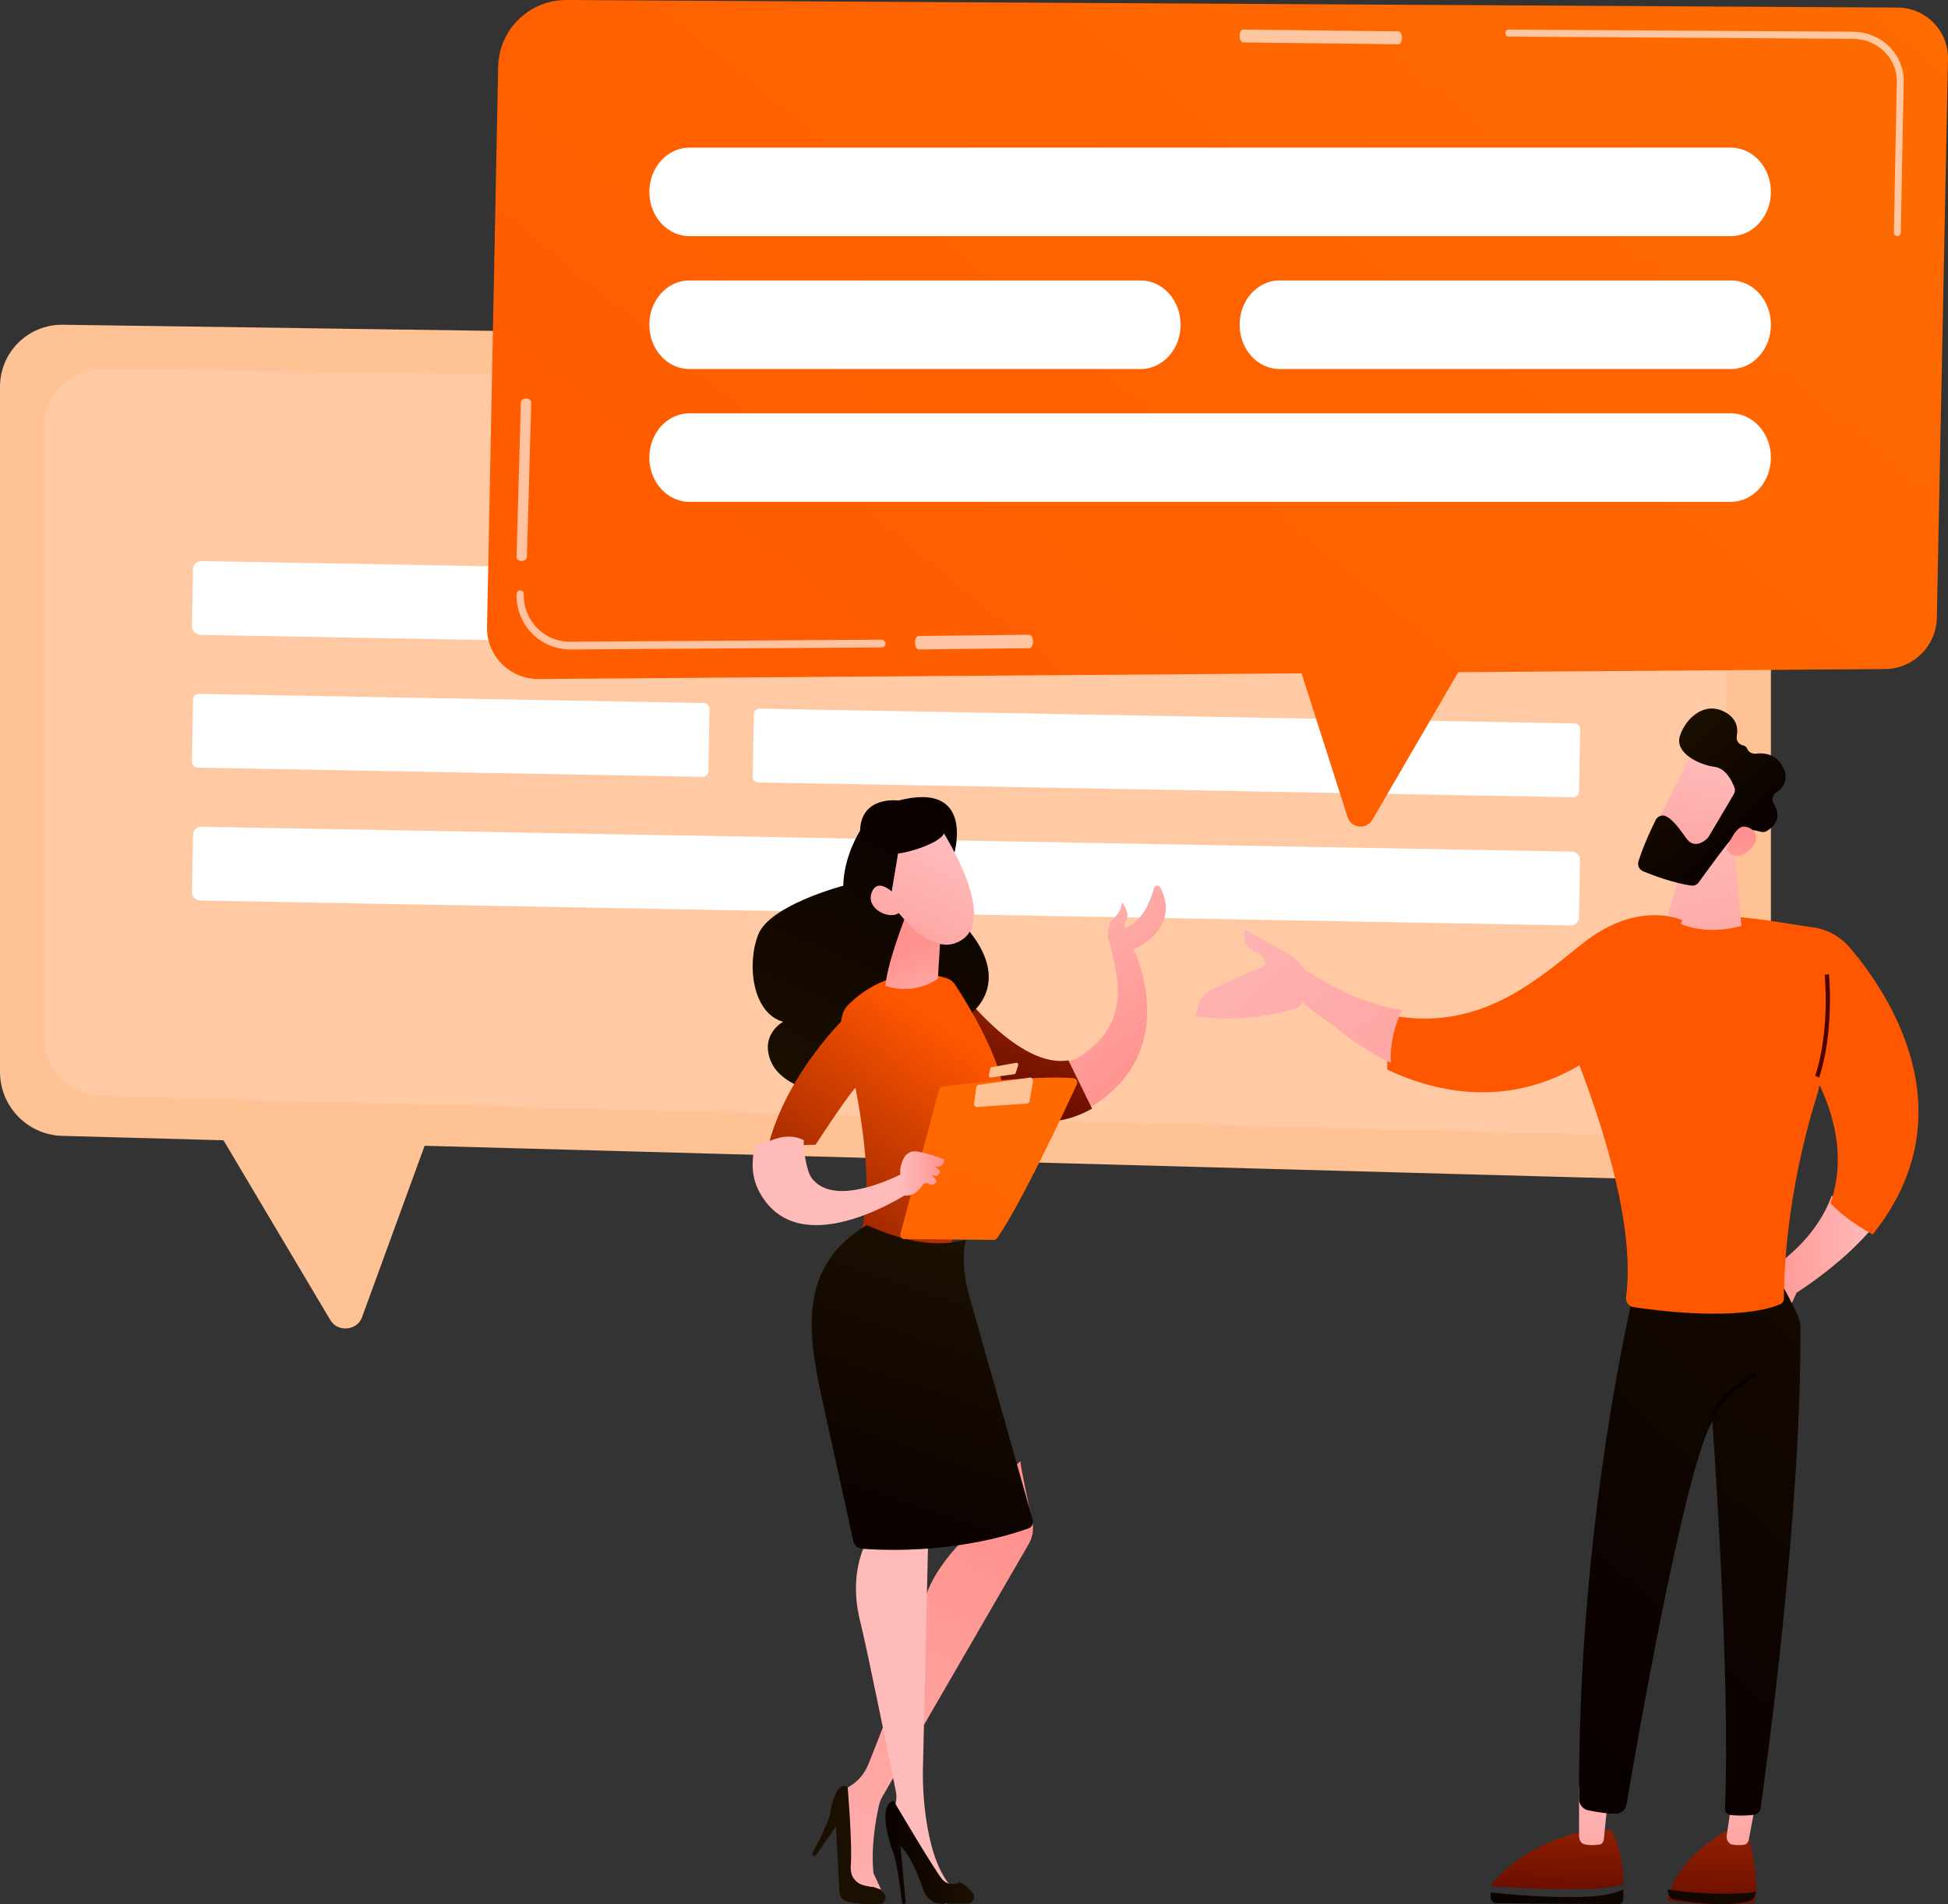 <svg width="132" height="129" viewBox="0 0 132 129" fill="none" xmlns="http://www.w3.org/2000/svg">
<rect x="0" y="0" width="132" height="129" fill="#333333" stroke="none"/>
<g clip-path="url(#clip0_71_477)">
<path d="M115.652 80L4.211 76.951C1.864 76.888 0 74.961 0 72.614V26.205C0 23.858 1.91 21.972 4.251 22L114.436 23.571C117.522 23.617 120 26.136 120 29.231V75.755C120 78.142 118.032 80.063 115.652 79.994V80Z" fill="#FFC294"/>
<path opacity="0.14" d="M112.868 76.999L7 74.265C4.774 74.208 3 72.484 3 70.373V28.767C3 26.667 4.82 24.972 7.04 25L111.712 26.41C114.642 26.45 117 28.71 117 31.484V73.198C117 75.338 115.134 77.056 112.874 76.999H112.868Z" fill="white"/>
<path d="M15 77.006L22.383 89.43C22.881 90.268 24.191 90.161 24.529 89.245L29 77H15V77.006Z" fill="#FFC294"/>
<path d="M58.756 26L45.238 25.722C45.105 25.722 44.994 25.556 45 25.357C45.006 25.157 45.11 25 45.244 25L58.762 25.278C58.895 25.278 59.006 25.444 59 25.643C59 25.843 58.89 26 58.756 26Z" fill="white"/>
<path d="M13.078 38.554L13.01 42.447C13.004 42.752 13.259 43.005 13.58 43.011L106.405 44.695C106.725 44.701 106.989 44.458 106.994 44.153L107.062 40.26C107.067 39.954 106.812 39.702 106.492 39.696L13.667 38.011C13.347 38.005 13.083 38.248 13.078 38.554Z" fill="white"/>
<path d="M13.078 56.554L13.01 60.447C13.004 60.752 13.259 61.005 13.58 61.011L106.405 62.695C106.725 62.701 106.989 62.458 106.994 62.153L107.062 58.26C107.067 57.954 106.812 57.702 106.492 57.696L13.667 56.011C13.347 56.005 13.083 56.248 13.078 56.554Z" fill="white"/>
<path d="M13.081 47.384L13.007 51.617C13.003 51.828 13.181 52.003 13.403 52.007L47.591 52.628C47.814 52.632 47.997 52.464 48.001 52.252L48.075 48.019C48.078 47.807 47.901 47.633 47.678 47.629L13.491 47.008C13.268 47.004 13.084 47.172 13.081 47.384Z" fill="white"/>
<path d="M51.081 48.384L51.007 52.617C51.003 52.828 51.18 53.003 51.402 53.007L106.589 54.009C106.811 54.013 106.994 53.845 106.997 53.633L107.071 49.4C107.075 49.189 106.898 49.014 106.676 49.01L51.489 48.008C51.267 48.004 51.084 48.172 51.081 48.384Z" fill="white"/>
<path d="M36.487 46L127.73 45.326C129.648 45.315 131.204 43.771 131.244 41.854L131.999 4.008C132.04 2.096 130.501 0.524 128.588 0.513L38.4 4.91141e-05C35.87 -0.011 33.802 2.004 33.756 4.526L33.001 42.47C32.96 44.416 34.539 46.011 36.487 46Z" fill="url(#paint0_linear_71_477)"/>
<path d="M99 45.22L92.994 55.537C92.588 56.233 91.558 56.123 91.312 55.352L88 45L99 45.22Z" fill="url(#paint1_linear_71_477)"/>
<g opacity="0.63">
<path d="M62.247 44C62.112 44 62 43.794 62 43.544C62 43.294 62.106 43.087 62.247 43.087L69.753 43C69.888 43 70 43.206 70 43.456C70 43.706 69.894 43.913 69.753 43.913L62.247 44Z" fill="white"/>
</g>
<g opacity="0.63">
<path d="M38.598 43.994C37.611 43.994 36.659 43.574 35.976 42.836C35.328 42.135 34.983 41.221 35.001 40.257C35.001 40.113 35.117 40 35.252 40C35.386 40 35.491 40.125 35.491 40.269C35.474 41.089 35.772 41.872 36.326 42.473C36.91 43.111 37.739 43.474 38.598 43.474H38.615L59.755 43.337C59.889 43.337 60 43.455 60 43.599C60 43.743 59.895 43.862 59.755 43.862L38.615 44H38.592L38.598 43.994Z" fill="white"/>
</g>
<g opacity="0.63">
<path d="M35.347 38C35.153 38 35 37.88 35 37.742L35.297 27.246C35.297 27.108 35.458 27 35.653 27C35.847 27 36 27.12 36 27.258L35.703 37.754C35.703 37.892 35.542 38 35.347 38Z" fill="white"/>
</g>
<g opacity="0.63">
<path d="M94.767 3L84.233 2.875C84.105 2.875 84 2.677 84 2.438C84 2.198 84.105 2 84.233 2L94.767 2.125C94.895 2.125 95 2.323 95 2.562C95 2.802 94.895 3 94.767 3Z" fill="white"/>
</g>
<g opacity="0.63">
<path d="M128.564 16C128.434 16 128.332 15.885 128.332 15.754L128.53 5.536C128.547 4.802 128.264 4.097 127.743 3.553C127.183 2.974 126.397 2.636 125.571 2.63L102.238 2.481C102.107 2.481 102 2.372 102 2.241C102 2.109 102.107 2 102.238 2L125.571 2.149C126.516 2.155 127.432 2.544 128.077 3.215C128.688 3.851 129.016 4.676 128.999 5.542L128.801 15.759C128.801 15.891 128.694 15.994 128.564 15.994V16Z" fill="white"/>
</g>
<path d="M117.271 10H46.729C45.222 10 44 11.342 44 12.997V13.003C44 14.658 45.222 16 46.729 16H117.271C118.778 16 120 14.658 120 13.003V12.997C120 11.342 118.778 10 117.271 10Z" fill="white"/>
<path d="M117.271 28H46.729C45.222 28 44 29.342 44 30.997V31.003C44 32.658 45.222 34 46.729 34H117.271C118.778 34 120 32.658 120 31.003V30.997C120 29.342 118.778 28 117.271 28Z" fill="white"/>
<path d="M77.296 19H46.704C45.21 19 44 20.342 44 21.997V22.003C44 23.658 45.21 25 46.704 25H77.296C78.79 25 80 23.658 80 22.003V21.997C80 20.342 78.79 19 77.296 19Z" fill="white"/>
<path d="M117.296 19H86.704C85.21 19 84 20.342 84 21.997V22.003C84 23.658 85.21 25 86.704 25H117.296C118.79 25 120 23.658 120 22.003V21.997C120 20.342 118.79 19 117.296 19Z" fill="white"/>
<path d="M124.123 81C124.941 81.85 126.153 82.581 127 83.042C125.73 84.567 124.012 86.091 121.738 87.582L121.088 89L119 86.575C119 86.575 122.742 84.769 124.123 81.006V81Z" fill="url(#paint2_linear_71_477)"/>
<path d="M113 128.77C113 128.72 113 128.677 113.012 128.627C113.685 125.773 117.041 124 117.041 124L118.371 124.111C119.137 126.626 119.039 128.17 118.917 128.856C118.917 128.875 118.905 128.893 118.905 128.912C117.808 129.017 115.549 129.085 113 128.776V128.77Z" fill="url(#paint3_linear_71_477)"/>
<path d="M119 128.18C118.941 128.482 118.776 128.719 118.569 128.776C116.982 129.242 114.463 128.866 113.407 128.678C113.171 128.637 113.006 128.335 113 128C115.59 128.408 117.885 128.319 119 128.18Z" fill="url(#paint4_linear_71_477)"/>
<path d="M119 122L118.502 124.626C118.466 124.817 118.332 124.963 118.168 124.98C117.968 125.003 117.685 125.014 117.398 124.969C117.141 124.93 116.961 124.643 117.007 124.334L117.351 122H119Z" fill="url(#paint5_linear_71_477)"/>
<path d="M107.284 128.508C108.807 128.453 109.596 128.219 110 128C110 128.195 110 128.398 110 128.602C110 128.82 109.867 129 109.711 129L101.345 128.93C101.08 128.93 100.924 128.523 101.038 128.211C102.134 128.328 104.929 128.594 107.284 128.508Z" fill="url(#paint6_linear_71_477)"/>
<path d="M101 127.772C101 127.772 101.018 127.733 101.036 127.716C101.78 126.768 103.667 124.871 107.399 124.05L109.19 124C109.19 124 109.988 125.27 110 127.628C109.589 127.783 108.802 127.944 107.272 127.988C104.907 128.049 102.101 127.86 101 127.777V127.772Z" fill="url(#paint7_linear_71_477)"/>
<path d="M108.995 121.461C108.979 121.602 108.766 123.755 108.682 124.587C108.661 124.786 108.547 124.94 108.401 124.959C108.141 124.997 107.714 125.036 107.344 124.94C107.141 124.888 107 124.651 107 124.376V121L109 121.461H108.995Z" fill="url(#paint8_linear_71_477)"/>
<path d="M111.072 86C111.072 86 106.926 101.894 107.001 121.886C107.001 122.249 107.257 122.565 107.611 122.641C108.134 122.753 108.9 122.881 109.533 122.864C109.87 122.852 110.155 122.6 110.213 122.267C110.793 118.83 114.133 99.459 116.032 96.315C116.032 96.315 117.281 113.567 116.886 122.519C116.874 122.741 117.037 122.934 117.258 122.958C117.589 122.999 118.123 123.028 118.802 122.958C119.058 122.928 119.267 122.735 119.302 122.478C119.714 119.568 122.101 102.245 121.997 89.77C121.997 89.068 120.15 86.006 120.15 86.006H111.072V86Z" fill="url(#paint9_linear_71_477)"/>
<path d="M105 67.608C105.669 66.762 106.252 65.852 106.742 64.913C107.428 63.606 106.8 65.759 106.984 64.283C112.107 60.543 119.825 62.434 122.813 62.819C123.793 62.941 124.687 63.431 125.334 64.184C127.889 67.176 133.507 75.372 126.897 83.632C126.049 83.16 124.849 82.396 124.036 81.515C124.768 79.432 124.826 76.766 123.297 73.505C123.245 73.762 123.182 74.019 123.101 74.275C120.99 81.042 120.875 86.672 120.88 87.967C120.88 88.142 120.777 88.299 120.615 88.369C117.835 89.495 112.487 88.824 110.693 88.556C110.365 88.503 110.145 88.194 110.186 87.862C111.068 81.404 106.546 70.781 105.352 68.121C105.265 67.929 105.15 67.76 105.006 67.608H105Z" fill="url(#paint10_linear_71_477)"/>
<path d="M117.496 57.153L118 62.724C118 62.724 115.104 63.669 113 62.061L114.48 57L117.496 57.158V57.153Z" fill="url(#paint11_linear_71_477)"/>
<path d="M115.04 50.227C114.967 50.296 112 56.319 112 56.319L115.365 58L119 52.725C119 52.725 116.246 49.056 115.04 50.233V50.227Z" fill="url(#paint12_linear_71_477)"/>
<path d="M117.522 53.326C117.585 53.487 117.568 53.666 117.482 53.81L115.784 56.683C115.756 56.729 115.728 56.764 115.693 56.798C115.489 56.988 114.802 57.547 114.262 56.787C113.808 56.142 113.376 55.554 112.922 55.313C112.655 55.169 112.326 55.284 112.19 55.554C111.911 56.119 111.366 57.265 111.025 58.353C110.94 58.624 111.076 58.918 111.338 59.027C112.025 59.309 113.388 59.822 114.597 59.995C114.796 60.023 114.995 59.937 115.109 59.776C115.631 59.05 117.096 57.035 117.596 56.528C118.062 56.056 118.919 56.234 119.305 56.349C119.453 56.389 119.606 56.372 119.737 56.292C120.129 56.05 120.816 55.457 120.186 54.443C120.032 54.19 120.112 53.856 120.356 53.694C120.793 53.401 121.27 52.854 120.816 51.967C120.356 51.068 119.538 50.988 118.982 51.057C118.737 51.086 118.482 50.959 118.391 50.723C118.351 50.619 118.266 50.533 118.113 50.498C117.823 50.441 117.63 50.164 117.687 49.87C117.783 49.364 117.71 48.702 116.909 48.252C115.438 47.434 114.154 48.771 113.825 49.894C113.496 51.022 115.143 51.817 116.176 51.95C116.937 52.047 117.352 52.888 117.516 53.326H117.522Z" fill="url(#paint13_linear_71_477)"/>
<path d="M117 57.561C117 57.561 117.527 55.939 118.201 56.002C118.875 56.059 119.407 56.767 118.573 57.561C117.532 58.548 117 57.561 117 57.561Z" fill="url(#paint14_linear_71_477)"/>
<path d="M123.269 73C124.311 69.847 123.935 66.036 123.93 66L123.645 66.036C123.645 66.071 124.021 69.812 123 72.893L123.274 73H123.269Z" fill="url(#paint15_linear_71_477)"/>
<path d="M116.146 96C116.209 96 116.266 95.957 116.282 95.891C116.59 94.654 118.907 93.287 118.928 93.276C118.996 93.238 119.022 93.146 118.98 93.075C118.943 93.005 118.855 92.978 118.787 93.021C118.688 93.081 116.344 94.459 116.005 95.816C115.984 95.891 116.031 95.973 116.104 95.995C116.115 95.995 116.13 95.995 116.141 95.995L116.146 96Z" fill="url(#paint16_linear_71_477)"/>
<path d="M94.793 68.876C100.653 69.749 104.472 66.083 107.318 63.857C111.073 60.919 114 62.347 114 62.347L109.994 69.929C104.012 75.527 97.877 74.283 94.006 72.467C93.948 71.004 94.338 69.778 94.793 68.87V68.876Z" fill="url(#paint17_linear_71_477)"/>
<path d="M87.086 65L88.952 66.026C91.194 67.419 93.195 68.159 95 68.434C94.563 69.334 94.187 70.549 94.243 72C91.878 70.853 90.393 69.483 90.393 69.483C86.161 66.903 87.086 65 87.086 65Z" fill="url(#paint18_linear_71_477)"/>
<path d="M81.211 68.066C81.334 67.613 81.623 67.254 82.013 67.078L85.773 65.366C85.773 65.366 85.829 64.819 84.978 64.448C84.127 64.076 84.327 63 84.327 63C84.327 63 85.49 63.598 87.192 64.555C88.165 65.102 88.711 66.059 89 66.782L88.032 68.224C85.712 69.01 83.364 69.161 81 68.847L81.206 68.066H81.211Z" fill="url(#paint19_linear_71_477)"/>
<path d="M65 67.313L67.389 75.045C67.389 75.045 70.159 77.13 73.692 75.138C74.232 74.836 74.795 74.435 75.364 73.912C79.653 70.003 76.809 64.316 76.809 64.316C76.809 64.316 80.079 62.968 78.629 60.128C78.527 59.936 78.248 59.965 78.191 60.18C77.981 60.964 77.463 62.329 76.382 62.817C76.325 62.841 76.274 62.87 76.229 62.887C76.177 62.742 76.177 62.562 76.297 62.376C76.638 61.853 76.024 61.133 76.024 61.133C76.024 61.133 75.984 61.766 75.512 62.161C75.108 62.504 74.915 63.265 75.188 63.892C75.773 66.216 76.655 69.288 73.237 71.537C72.89 71.763 72.52 71.902 72.15 71.966C68.885 72.524 65.006 67.296 65.006 67.296L65 67.313Z" fill="url(#paint20_linear_71_477)"/>
<path d="M65 67.006L67.474 75.011C67.474 75.011 70.342 77.17 74 75.107L72.398 71.836C69.017 72.413 65 67 65 67V67.006Z" fill="url(#paint21_linear_71_477)"/>
<path d="M64.675 57.757C64.675 57.757 66.059 52.894 60.884 54.233C60.884 54.233 58.349 53.875 58.279 56.283C58.279 56.283 57.186 57.951 57.139 60.007C57.139 60.007 52.162 61.305 51.377 63.319C50.574 65.381 51.016 68.659 53.063 69.222C53.063 69.222 51.441 70.097 52.261 71.959C53.081 73.827 57.058 75.061 59.331 72.711C59.331 72.711 65.977 73.439 65.733 68.711C65.733 68.711 68.768 66.626 65.442 62.797C62.117 58.967 64.675 57.752 64.675 57.752V57.757Z" fill="url(#paint22_linear_71_477)"/>
<path d="M64.16 66.271C63.169 65.966 60.29 65.407 57.548 67.999C57.086 68.439 56.893 69.105 57.058 69.732C57.796 72.51 59.734 80.719 58.033 84.275C58.033 84.275 61.033 87.668 64.308 84.936C64.308 84.936 65.778 78.37 67.7 75.49C69.026 73.503 65.58 68.021 64.71 66.694C64.578 66.491 64.385 66.344 64.16 66.276V66.271Z" fill="url(#paint23_linear_71_477)"/>
<path d="M61.782 61C61.782 61 60.125 65.016 60 66.789C60 66.789 61.832 67.505 63.558 66.298C63.558 66.298 63.738 62.287 64 61.572L61.782 61.005V61Z" fill="url(#paint24_linear_71_477)"/>
<path d="M63.682 56.012C63.682 56.012 67.508 61.789 65.329 63.559C63.15 65.324 60.427 61.221 60.427 61.221C60.427 61.221 59.499 58.024 60.379 56.913C61.253 55.795 63.682 56.018 63.682 56.018V56.012Z" fill="url(#paint25_linear_71_477)"/>
<path d="M62.012 55.049C62.012 55.049 63.726 55.417 63.983 56.199C64.239 56.974 61.6 57.767 60.853 57.821L60.324 61C60.324 61 58.481 58.065 59.144 56.334C59.806 54.598 62.006 55.054 62.006 55.054L62.012 55.049Z" fill="url(#paint26_linear_71_477)"/>
<path d="M61 60.968C61 60.968 59.608 59.237 59.093 60.404C58.577 61.572 60.354 62.389 60.95 61.808L61 60.968Z" fill="url(#paint27_linear_71_477)"/>
<path d="M69.15 99C69.138 99.308 69.666 101.746 69.95 103.043C70.063 103.567 69.984 104.114 69.723 104.579L59.813 121.682C59.694 121.892 59.603 122.113 59.553 122.345C59.371 123.148 58.997 125.115 59.19 126.906L59.7 128L57.482 127.482L57 121.374L57.63 120.984C58.174 120.647 58.594 120.141 58.838 119.536C59.734 117.302 61.958 111.624 62.53 108.855C63.183 105.708 66.592 103.154 66.592 103.154L65.99 101.699L69.144 99H69.15Z" fill="url(#paint28_linear_71_477)"/>
<path d="M55 125.64C55 125.64 56.119 123.618 56.252 122.833C56.385 122.048 56.751 120.66 57.44 121.076C57.44 121.076 57.764 124.898 57.652 126.389C57.541 127.88 59.132 127.832 59.132 127.832C59.132 127.832 59.572 127.904 59.896 128.266C60.119 128.52 59.96 128.96 59.647 128.979C59.127 129.015 58.294 129.027 57.424 128.834C57.122 128.767 56.894 128.471 56.878 128.121L56.65 123.726L55.239 125.755L55.005 125.634L55 125.64Z" fill="url(#paint29_linear_71_477)"/>
<path d="M62.937 102.411C62.937 102.411 62.585 117.703 62.539 119.871C62.494 122.04 62.875 126.854 65 128.296L64.074 129C64.074 129 62.915 127.994 61.784 126.058C60.517 123.883 60.13 123.482 60.13 123.482L60.551 122.598C60.733 122.215 60.789 121.773 60.704 121.354C60.244 119.075 58.71 111.504 58.295 109.871C57.8 107.946 57.766 105.376 59.482 103.225C61.199 101.073 62.932 102.411 62.932 102.411H62.937Z" fill="url(#paint30_linear_71_477)"/>
<path d="M61.246 128.994C61.182 128.994 61.134 128.944 61.123 128.87C61.059 128.325 60.782 126.153 60.553 125.59C60.292 124.946 59.451 122.229 60.553 122C60.553 122 63.302 126.667 63.83 127.292C64.357 127.923 65.023 127.515 65.023 127.515C65.023 127.515 65.54 127.694 65.923 128.27C66.11 128.542 65.934 128.944 65.636 128.95L63.782 128.969C63.244 128.969 62.759 128.598 62.562 128.016C62.237 127.069 61.678 125.683 61.022 125.07L61.363 128.839C61.368 128.926 61.315 128.994 61.241 129L61.246 128.994Z" fill="url(#paint31_linear_71_477)"/>
<path d="M65.448 83.999C65.448 83.999 64.999 85.451 65.69 87.838L69.981 102.974C70.05 103.212 69.924 103.462 69.694 103.543C68.411 104.008 64.188 105.326 58.424 104.925C58.136 104.908 57.889 104.699 57.826 104.408C57.446 102.683 56.152 96.794 55.882 95.586C54.863 90.974 53.73 86.003 58.723 83C61.024 83.993 63.17 84.58 65.442 83.999H65.448Z" fill="url(#paint32_linear_71_477)"/>
<path d="M52.049 78H52.016C52.532 77.569 55.266 77.551 55.266 77.551C55.266 77.551 57.255 74.491 57.929 73.733C57.951 73.709 57.973 73.686 57.989 73.669C58.006 73.651 58.017 73.639 58.039 73.616C58.285 73.371 58.548 73.132 58.828 72.882C59.14 72.602 59.392 72.246 59.54 71.844C60.592 69.028 59.76 67.18 57.847 68.364C57.847 68.364 53.803 71.937 52.23 77.003C52.214 77.067 52.197 77.126 52.181 77.184C52.121 77.417 52.055 77.644 52 77.848C52 77.866 52.011 77.889 52.011 77.901C52 77.936 52.055 77.965 52.044 78H52.049Z" fill="url(#paint33_linear_71_477)"/>
<path d="M61.37 79.387C61.37 79.387 56.589 82.033 54.978 79.775C54.644 79.305 54.393 77.69 54.477 77.248C53.044 76.539 51.963 77.581 51.161 77.521C50.949 78.601 50.849 79.66 51.495 80.822C54.321 85.88 62 80.544 62 80.544L61.365 79.392L61.37 79.387Z" fill="url(#paint34_linear_71_477)"/>
<path d="M61.015 83.576L63.633 73.81C63.661 73.696 63.751 73.618 63.857 73.606C64.333 73.547 65.709 73.379 67.293 73.236C69.206 73.063 71.427 72.925 72.754 73.045C72.944 73.063 73.056 73.272 72.972 73.457C72.216 75.088 69.111 81.718 67.561 83.886C67.511 83.958 67.433 84 67.343 84L61.267 83.94C61.088 83.94 60.965 83.755 61.009 83.576H61.015Z" fill="url(#paint35_linear_71_477)"/>
<path d="M67.208 72.293L68.862 72.002C68.95 71.986 69.023 72.073 68.993 72.165L68.828 72.687C68.813 72.733 68.774 72.764 68.73 72.774L67.135 72.999C67.052 73.009 66.984 72.933 67.003 72.846L67.106 72.391C67.115 72.339 67.155 72.303 67.203 72.298L67.208 72.293Z" fill="#FFC294"/>
<path d="M66.008 74.723L66.151 73.689C66.167 73.582 66.228 73.504 66.305 73.497L69.81 73.001C69.928 72.987 70.025 73.136 69.994 73.291L69.769 74.575C69.754 74.681 69.687 74.752 69.611 74.759L66.182 75C66.07 75.007 65.983 74.865 66.003 74.716L66.008 74.723Z" fill="#FFC294"/>
<path d="M61.217 80.983C61.217 80.983 60.904 79.547 61.03 79.038C61.155 78.529 61.4 77.876 62.219 78.02C63.037 78.165 64 78.551 64 78.551C64 78.551 63.952 79.215 63.331 79.001L63.716 79.333C63.716 79.333 63.663 79.863 63.138 79.579L63.495 80.019C63.495 80.019 63.268 80.453 62.883 80.174C62.498 79.895 62.31 81.16 61.217 80.983Z" fill="url(#paint36_linear_71_477)"/>
</g>
<defs>
<linearGradient id="paint0_linear_71_477" x1="131.37" y1="-36.554" x2="61.859" y2="48.263" gradientUnits="userSpaceOnUse">
<stop stop-color="#FE7000"/>
<stop offset="1" stop-color="#FF5D00"/>
</linearGradient>
<linearGradient id="paint1_linear_71_477" x1="149.128" y1="-22.166" x2="78.981" y2="62.256" gradientUnits="userSpaceOnUse">
<stop stop-color="#FE7000"/>
<stop offset="1" stop-color="#FF5D00"/>
</linearGradient>
<linearGradient id="paint2_linear_71_477" x1="127" y1="85" x2="119" y2="85" gradientUnits="userSpaceOnUse">
<stop stop-color="#FEBBBA"/>
<stop offset="1" stop-color="#FF928E"/>
</linearGradient>
<linearGradient id="paint3_linear_71_477" x1="116.159" y1="109.37" x2="115.935" y2="132.872" gradientUnits="userSpaceOnUse">
<stop stop-color="#FF5600"/>
<stop offset="1" stop-color="#500000"/>
</linearGradient>
<linearGradient id="paint4_linear_71_477" x1="103.826" y1="115.026" x2="130.971" y2="130.422" gradientUnits="userSpaceOnUse">
<stop stop-color="#090000"/>
<stop offset="1" stop-color="#1A0F00"/>
</linearGradient>
<linearGradient id="paint5_linear_71_477" x1="117.603" y1="119.475" x2="118.813" y2="129.139" gradientUnits="userSpaceOnUse">
<stop stop-color="#FEBBBA"/>
<stop offset="1" stop-color="#FF928E"/>
</linearGradient>
<linearGradient id="paint6_linear_71_477" x1="99.87" y1="122.617" x2="126.67" y2="138.845" gradientUnits="userSpaceOnUse">
<stop stop-color="#090000"/>
<stop offset="1" stop-color="#1A0F00"/>
</linearGradient>
<linearGradient id="paint7_linear_71_477" x1="105.669" y1="110.377" x2="105.491" y2="131.477" gradientUnits="userSpaceOnUse">
<stop stop-color="#FF5600"/>
<stop offset="1" stop-color="#500000"/>
</linearGradient>
<linearGradient id="paint8_linear_71_477" x1="107.729" y1="120.11" x2="109.271" y2="131.081" gradientUnits="userSpaceOnUse">
<stop stop-color="#FEBBBA"/>
<stop offset="1" stop-color="#FF928E"/>
</linearGradient>
<linearGradient id="paint9_linear_71_477" x1="104.213" y1="116.594" x2="140.808" y2="76.256" gradientUnits="userSpaceOnUse">
<stop stop-color="#090000"/>
<stop offset="1" stop-color="#1A0F00"/>
</linearGradient>
<linearGradient id="paint10_linear_71_477" x1="330.065" y1="-100.957" x2="376.512" y2="-138.236" gradientUnits="userSpaceOnUse">
<stop stop-color="#FF5600"/>
<stop offset="1" stop-color="#500000"/>
</linearGradient>
<linearGradient id="paint11_linear_71_477" x1="114.399" y1="55.667" x2="119.156" y2="74.628" gradientUnits="userSpaceOnUse">
<stop stop-color="#FEBBBA"/>
<stop offset="1" stop-color="#FF928E"/>
</linearGradient>
<linearGradient id="paint12_linear_71_477" x1="116.145" y1="51.37" x2="113.923" y2="64.025" gradientUnits="userSpaceOnUse">
<stop stop-color="#FEBBBA"/>
<stop offset="1" stop-color="#FF928E"/>
</linearGradient>
<linearGradient id="paint13_linear_71_477" x1="118.363" y1="57.798" x2="112.051" y2="51.185" gradientUnits="userSpaceOnUse">
<stop stop-color="#090000"/>
<stop offset="1" stop-color="#1A0F00"/>
</linearGradient>
<linearGradient id="paint14_linear_71_477" x1="117.819" y1="64.254" x2="118.15" y2="56.858" gradientUnits="userSpaceOnUse">
<stop stop-color="#FEBBBA"/>
<stop offset="1" stop-color="#FF928E"/>
</linearGradient>
<linearGradient id="paint15_linear_71_477" x1="164.805" y1="20.402" x2="123.508" y2="60.583" gradientUnits="userSpaceOnUse">
<stop stop-color="#FF5600"/>
<stop offset="1" stop-color="#500000"/>
</linearGradient>
<linearGradient id="paint16_linear_71_477" x1="117.409" y1="94.215" x2="105.27" y2="58.086" gradientUnits="userSpaceOnUse">
<stop stop-color="#090000"/>
<stop offset="1" stop-color="#1A0F00"/>
</linearGradient>
<linearGradient id="paint17_linear_71_477" x1="324.881" y1="-109.65" x2="371.112" y2="-147.48" gradientUnits="userSpaceOnUse">
<stop stop-color="#FF5600"/>
<stop offset="1" stop-color="#500000"/>
</linearGradient>
<linearGradient id="paint18_linear_71_477" x1="81.368" y1="54.767" x2="107.959" y2="88.032" gradientUnits="userSpaceOnUse">
<stop stop-color="#FEBBBA"/>
<stop offset="1" stop-color="#FF928E"/>
</linearGradient>
<linearGradient id="paint19_linear_71_477" x1="77.556" y1="56.914" x2="107.261" y2="90.507" gradientUnits="userSpaceOnUse">
<stop stop-color="#FEBBBA"/>
<stop offset="1" stop-color="#FF928E"/>
</linearGradient>
<linearGradient id="paint20_linear_71_477" x1="67.594" y1="60.796" x2="77.486" y2="72.698" gradientUnits="userSpaceOnUse">
<stop stop-color="#FEBBBA"/>
<stop offset="1" stop-color="#FF928E"/>
</linearGradient>
<linearGradient id="paint21_linear_71_477" x1="75.967" y1="52.583" x2="66.671" y2="78.058" gradientUnits="userSpaceOnUse">
<stop stop-color="#FF5600"/>
<stop offset="1" stop-color="#500000"/>
</linearGradient>
<linearGradient id="paint22_linear_71_477" x1="63.803" y1="54.233" x2="55.003" y2="74.497" gradientUnits="userSpaceOnUse">
<stop stop-color="#090000"/>
<stop offset="1" stop-color="#1A0F00"/>
</linearGradient>
<linearGradient id="paint23_linear_71_477" x1="64.837" y1="70.364" x2="49.885" y2="92.391" gradientUnits="userSpaceOnUse">
<stop stop-color="#FF5600"/>
<stop offset="1" stop-color="#500000"/>
</linearGradient>
<linearGradient id="paint24_linear_71_477" x1="64.203" y1="69.421" x2="62.174" y2="64.165" gradientUnits="userSpaceOnUse">
<stop stop-color="#FEBBBA"/>
<stop offset="1" stop-color="#FF928E"/>
</linearGradient>
<linearGradient id="paint25_linear_71_477" x1="63.588" y1="57.356" x2="58.243" y2="68.229" gradientUnits="userSpaceOnUse">
<stop stop-color="#FEBBBA"/>
<stop offset="1" stop-color="#FF928E"/>
</linearGradient>
<linearGradient id="paint26_linear_71_477" x1="62.53" y1="54.099" x2="54.365" y2="72.778" gradientUnits="userSpaceOnUse">
<stop stop-color="#090000"/>
<stop offset="1" stop-color="#1A0F00"/>
</linearGradient>
<linearGradient id="paint27_linear_71_477" x1="61.26" y1="56.787" x2="56.293" y2="66.96" gradientUnits="userSpaceOnUse">
<stop stop-color="#FEBBBA"/>
<stop offset="1" stop-color="#FF928E"/>
</linearGradient>
<linearGradient id="paint28_linear_71_477" x1="50.817" y1="137.06" x2="69.418" y2="104.329" gradientUnits="userSpaceOnUse">
<stop stop-color="#FEBBBA"/>
<stop offset="1" stop-color="#FF928E"/>
</linearGradient>
<linearGradient id="paint29_linear_71_477" x1="173.018" y1="-110.111" x2="168.426" y2="-102.843" gradientUnits="userSpaceOnUse">
<stop stop-color="#090000"/>
<stop offset="1" stop-color="#1A0F00"/>
</linearGradient>
<linearGradient id="paint30_linear_71_477" x1="53.889" y1="118.922" x2="26.582" y2="127.73" gradientUnits="userSpaceOnUse">
<stop stop-color="#FEBBBA"/>
<stop offset="1" stop-color="#FF928E"/>
</linearGradient>
<linearGradient id="paint31_linear_71_477" x1="59.699" y1="126.108" x2="65.655" y2="126.06" gradientUnits="userSpaceOnUse">
<stop stop-color="#090000"/>
<stop offset="1" stop-color="#1A0F00"/>
</linearGradient>
<linearGradient id="paint32_linear_71_477" x1="58.989" y1="105.826" x2="66.053" y2="84.891" gradientUnits="userSpaceOnUse">
<stop stop-color="#090000"/>
<stop offset="1" stop-color="#1A0F00"/>
</linearGradient>
<linearGradient id="paint33_linear_71_477" x1="60.269" y1="66.912" x2="44.63" y2="89.124" gradientUnits="userSpaceOnUse">
<stop stop-color="#FF5600"/>
<stop offset="1" stop-color="#500000"/>
</linearGradient>
<linearGradient id="paint34_linear_71_477" x1="64.062" y1="79.998" x2="75.068" y2="79.998" gradientUnits="userSpaceOnUse">
<stop stop-color="#FEBBBA"/>
<stop offset="1" stop-color="#FF928E"/>
</linearGradient>
<linearGradient id="paint35_linear_71_477" x1="78.108" y1="56.236" x2="49.631" y2="101.593" gradientUnits="userSpaceOnUse">
<stop stop-color="#FE7000"/>
<stop offset="1" stop-color="#FF5D00"/>
</linearGradient>
<linearGradient id="paint36_linear_71_477" x1="61.001" y1="79.494" x2="64" y2="79.494" gradientUnits="userSpaceOnUse">
<stop stop-color="#FEBBBA"/>
<stop offset="1" stop-color="#FF928E"/>
</linearGradient>
<clipPath id="clip0_71_477">
<rect width="132" height="129" fill="white"/>
</clipPath>
</defs>
</svg>
